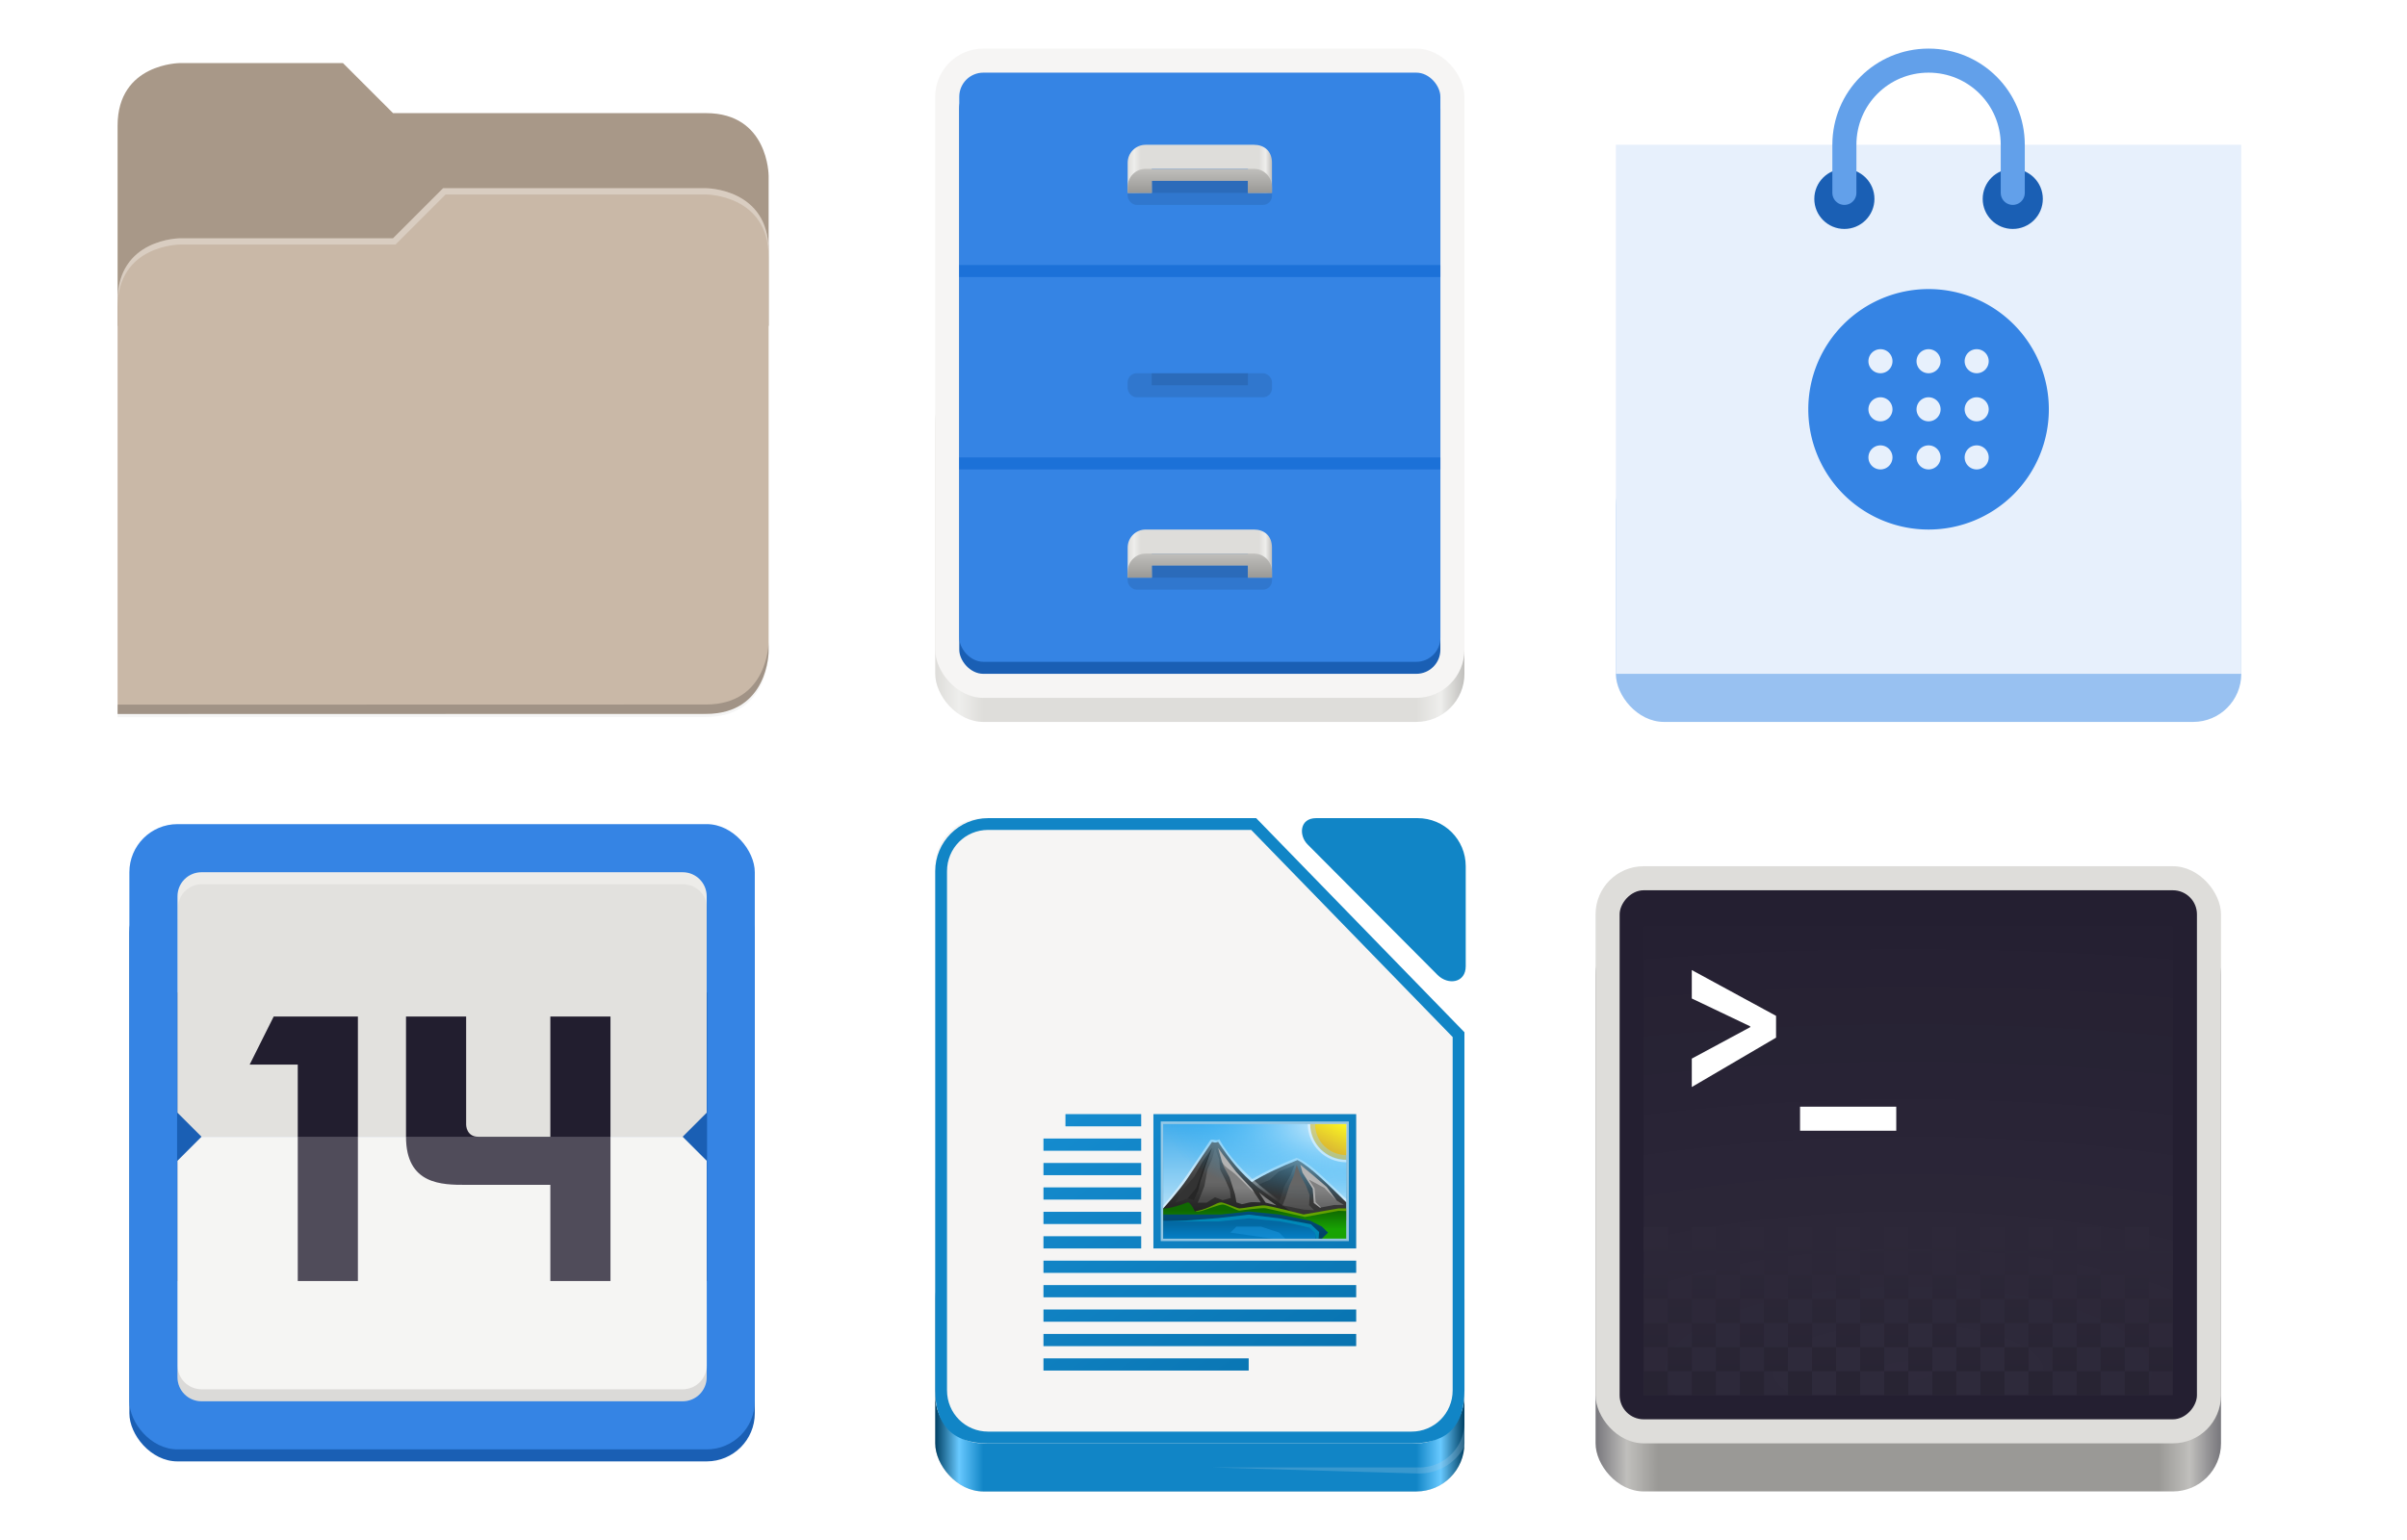 <?xml version="1.0" encoding="UTF-8" standalone="no"?>
<svg
   xmlns:dc="http://purl.org/dc/elements/1.1/"
   xmlns:cc="http://creativecommons.org/ns#"
   xmlns:rdf="http://www.w3.org/1999/02/22-rdf-syntax-ns#"
   xmlns:svg="http://www.w3.org/2000/svg"
   xmlns="http://www.w3.org/2000/svg"
   xmlns:xlink="http://www.w3.org/1999/xlink"
   xmlns:sodipodi="http://sodipodi.sourceforge.net/DTD/sodipodi-0.dtd"
   xmlns:inkscape="http://www.inkscape.org/namespaces/inkscape"
   width="400"
   height="256"
   version="1.0"
   id="svg71"
   sodipodi:docname="logo-nuovo.svg"
   inkscape:version="0.92.3 (2405546, 2018-03-11)">
  <sodipodi:namedview
     pagecolor="#ffffff"
     bordercolor="#666666"
     borderopacity="1"
     objecttolerance="10"
     gridtolerance="10"
     guidetolerance="10"
     inkscape:pageopacity="0"
     inkscape:pageshadow="2"
     inkscape:window-width="1920"
     inkscape:window-height="1009"
     id="namedview73"
     showgrid="false"
     inkscape:zoom="3.2890625"
     inkscape:cx="12.77847"
     inkscape:cy="152.32304"
     inkscape:window-x="0"
     inkscape:window-y="34"
     inkscape:window-maximized="1"
     inkscape:current-layer="g3705" />
  <defs
     id="defs31">
    <linearGradient
       id="a">
      <stop
         offset="0"
         stop-color="#d5d3cf"
         id="stop2" />
      <stop
         offset="1"
         stop-color="#f6f5f4"
         id="stop4" />
    </linearGradient>
    <linearGradient
       id="b">
      <stop
         offset="0"
         stop-color="#d5d3cf"
         id="stop7" />
      <stop
         offset="1"
         stop-color="#949390"
         id="stop9" />
    </linearGradient>
    <linearGradient
       id="c">
      <stop
         offset="0"
         stop-color="#9a9996"
         id="stop12" />
      <stop
         offset="1"
         stop-color="#77767b"
         id="stop14" />
    </linearGradient>
    <linearGradient
       xlink:href="#d"
       id="e"
       x1="28"
       y1="-274"
       x2="116"
       y2="-274"
       gradientUnits="userSpaceOnUse"
       gradientTransform="translate(-136)" />
    <linearGradient
       id="d">
      <stop
         offset="0"
         stop-color="#c0bfbc"
         id="stop18"
         style="stop-color:#ae34c0;stop-opacity:1" />
      <stop
         offset=".045"
         stop-color="#f6f5f4"
         id="stop20"
         style="stop-color:#f2c1fa;stop-opacity:1" />
      <stop
         offset=".091"
         stop-color="#deddda"
         id="stop22"
         style="stop-color:#dd87e9;stop-opacity:1" />
      <stop
         offset=".909"
         stop-color="#deddda"
         id="stop24"
         style="stop-color:#dd87e9;stop-opacity:1" />
      <stop
         offset=".955"
         stop-color="#f6f5f4"
         id="stop26"
         style="stop-color:#f2c1fa;stop-opacity:1" />
      <stop
         offset="1"
         stop-color="#c0bfbc"
         id="stop28"
         style="stop-color:#aa2fbc;stop-opacity:1" />
    </linearGradient>
    <linearGradient
       id="f"
       gradientTransform="matrix(2.008,0,0,2.019,1898.717,2821.503)"
       gradientUnits="userSpaceOnUse"
       x1="151.894"
       x2="-24.891"
       xlink:href="#a-3"
       y1="-1168.556"
       y2="-1398.881" />
    <linearGradient
       id="a-3">
      <stop
         offset="0"
         stop-color="#8e03a3"
         id="stop929" />
      <stop
         offset="1"
         stop-color="#c254d2"
         id="stop931" />
    </linearGradient>
    <linearGradient
       id="e-6"
       gradientUnits="userSpaceOnUse"
       x1="1712"
       x2="1352"
       y1="482"
       y2="22"
       gradientTransform="translate(96.598,-21.886)">
      <stop
         offset="0"
         stop-color="#e6e6e6"
         id="stop957" />
      <stop
         offset="1"
         stop-color="#fff"
         id="stop959" />
    </linearGradient>
    <linearGradient
       id="b-7"
       gradientUnits="userSpaceOnUse"
       x1="1422"
       x2="1324"
       y1="-1554.64"
       y2="-1554.64">
      <stop
         offset="0"
         stop-color="#e196fb"
         id="stop934" />
      <stop
         offset=".13"
         stop-color="#f4c7fa"
         id="stop936" />
      <stop
         offset=".314"
         stop-color="#e091f3"
         id="stop938" />
      <stop
         offset=".441"
         stop-color="#d764e9"
         id="stop940" />
      <stop
         offset=".684"
         stop-color="#e7adf0"
         id="stop942" />
      <stop
         offset=".756"
         stop-color="#e6a9f8"
         id="stop944" />
      <stop
         offset=".88"
         stop-color="#e595f2"
         id="stop946" />
      <stop
         offset="1"
         stop-color="#f2cbf8"
         id="stop948" />
    </linearGradient>
    <radialGradient
       id="d-3"
       cx="518.854"
       cy="730.484"
       gradientTransform="matrix(2.011,0,0,0.565,329.827,-1985.991)"
       gradientUnits="userSpaceOnUse"
       r="22.89">
      <stop
         offset="0"
         stop-color="#dc85e9"
         id="stop952" />
      <stop
         offset="1"
         stop-color="#f2cbf8"
         id="stop954" />
    </radialGradient>
    <linearGradient
       id="f-3"
       gradientTransform="matrix(0.408,0,0,0.41,40.163,586.114)"
       gradientUnits="userSpaceOnUse"
       x1="151.894"
       x2="-24.891"
       xlink:href="#a-3"
       y1="-1168.556"
       y2="-1398.881" />
    <linearGradient
       inkscape:collect="always"
       xlink:href="#a-3"
       id="linearGradient955"
       gradientUnits="userSpaceOnUse"
       gradientTransform="matrix(2.008,0,0,2.019,2228.887,2748.206)"
       x1="151.894"
       y1="-1168.556"
       x2="-24.891"
       y2="-1398.881" />
    <linearGradient
       id="f-3-3"
       gradientTransform="matrix(0.408,0,0,0.41,40.163,758.114)"
       gradientUnits="userSpaceOnUse"
       x1="151.894"
       x2="-24.891"
       xlink:href="#a-3"
       y1="-1168.556"
       y2="-1398.881" />
    <linearGradient
       id="k"
       gradientTransform="matrix(0.408,0,0,0.41,16.045,932.329)"
       gradientUnits="userSpaceOnUse"
       x1="151.894"
       x2="-24.891"
       xlink:href="#b-3"
       y1="-1168.556"
       y2="-1398.881" />
    <linearGradient
       id="b-3">
      <stop
         offset="0"
         stop-color="#18a303"
         id="stop3" />
      <stop
         offset="1"
         stop-color="#43c330"
         id="stop5" />
    </linearGradient>
    <linearGradient
       gradientTransform="matrix(0.203,0,0,0.203,-9.75,354.199)"
       id="j"
       gradientUnits="userSpaceOnUse"
       x1="434.006"
       x2="74.006"
       y1="482"
       y2="22">
      <stop
         offset="0"
         stop-color="#e6e6e6"
         id="stop43" />
      <stop
         offset="1"
         stop-color="#fff"
         id="stop45" />
    </linearGradient>
    <linearGradient
       id="a-6"
       gradientUnits="userSpaceOnUse"
       x1="1710"
       x2="1358"
       xlink:href="#b-3"
       y1="126"
       y2="-338" />
    <linearGradient
       id="c-3"
       gradientUnits="userSpaceOnUse"
       x1="1565.251"
       x2="1565.251"
       y1="51.992"
       y2="-52.008">
      <stop
         offset="0"
         stop-color="#727272"
         id="stop8" />
      <stop
         offset="1"
         stop-color="#9a9a9a"
         id="stop10" />
    </linearGradient>
    <linearGradient
       id="d-5"
       gradientTransform="matrix(3.795,0,0,5.2,-1620.54,5578.909)"
       gradientUnits="userSpaceOnUse"
       x1="829.361"
       x2="829.361"
       y1="-1064.799"
       y2="-1082.341">
      <stop
         offset="0"
         stop-color="#e4e4e4"
         id="stop13" />
      <stop
         offset="1"
         stop-color="#f9f9f9"
         id="stop15" />
    </linearGradient>
    <linearGradient
       id="e-62"
       gradientTransform="matrix(2.857,0,0,-6.222,33.285,-6672.417)"
       gradientUnits="userSpaceOnUse"
       x1="525.639"
       x2="525.639"
       y1="-1078.644"
       y2="-1068.787">
      <stop
         offset="0"
         stop-color="#63bbee"
         id="stop18-9" />
      <stop
         offset="1"
         stop-color="#aadcf7"
         id="stop20-1" />
    </linearGradient>
    <linearGradient
       id="f-2"
       gradientUnits="userSpaceOnUse"
       x1="1583.626"
       x2="1583.626"
       y1="-7.883"
       y2="-44.007">
      <stop
         offset="0"
         stop-color="#a33e03"
         id="stop23" />
      <stop
         offset="1"
         stop-color="#c15414"
         id="stop25" />
    </linearGradient>
    <linearGradient
       id="g-7"
       gradientTransform="matrix(2.857,0,0,-8.444,65.285,-9068.258)"
       gradientUnits="userSpaceOnUse"
       x1="525.639"
       x2="525.639"
       y1="-1078.644"
       y2="-1068.787">
      <stop
         offset="0"
         stop-color="#f09e6f"
         id="stop28-0" />
      <stop
         offset="1"
         stop-color="#f9cfb5"
         id="stop30" />
    </linearGradient>
    <linearGradient
       id="h"
       gradientTransform="matrix(2.857,0,0,-3.556,97.285,-3797.377)"
       gradientUnits="userSpaceOnUse"
       x1="525.639"
       x2="525.639"
       y1="-1078.644"
       y2="-1068.787">
      <stop
         offset="0"
         stop-color="#f5ce53"
         id="stop33" />
      <stop
         offset="1"
         stop-color="#fde9a9"
         id="stop35" />
    </linearGradient>
    <linearGradient
       id="i"
       gradientTransform="matrix(2.857,0,0,-5.333,129.285,-5714.057)"
       gradientUnits="userSpaceOnUse"
       x1="525.639"
       x2="525.639"
       y1="-1078.644"
       y2="-1068.787">
      <stop
         offset="0"
         stop-color="#8ee780"
         id="stop38" />
      <stop
         offset="1"
         stop-color="#ccf4c6"
         id="stop40" />
    </linearGradient>
    <linearGradient
       id="b-2"
       gradientTransform="matrix(2.008,0,0,2.019,1404.983,2846.179)"
       gradientUnits="userSpaceOnUse"
       x1="151.894"
       x2="-24.891"
       y1="-1168.556"
       y2="-1398.881">
      <stop
         offset="0"
         stop-color="#c99c00"
         id="stop2799" />
      <stop
         offset="1"
         stop-color="#e9b913"
         id="stop2801" />
    </linearGradient>
    <linearGradient
       id="f-7"
       gradientTransform="matrix(2.008,0,0,2.019,1404.983,2846.179)"
       gradientUnits="userSpaceOnUse"
       x1="151.894"
       x2="-24.891"
       xlink:href="#b-36"
       y1="-1168.556"
       y2="-1398.881" />
    <linearGradient
       id="b-36">
      <stop
         offset="0"
         stop-color="#a33e03"
         id="stop3671" />
      <stop
         offset="1"
         stop-color="#d36118"
         id="stop3673" />
    </linearGradient>
    <linearGradient
       id="e-1"
       gradientUnits="userSpaceOnUse"
       x1="1712"
       x2="1352"
       y1="482"
       y2="22">
      <stop
         offset="0"
         stop-color="#e6e6e6"
         id="stop3686" />
      <stop
         offset="1"
         stop-color="#fff"
         id="stop3688" />
    </linearGradient>
    <linearGradient
       id="d-2"
       gradientUnits="userSpaceOnUse"
       x1="1707.009"
       x2="1331.95"
       y1="488.492"
       y2="29.226"
       gradientTransform="translate(500.35,48.299)">
      <stop
         offset="0"
         stop-color="#6e6e6e"
         id="stop3681" />
      <stop
         offset="1"
         stop-color="#b0b0b0"
         id="stop3683" />
    </linearGradient>
    <linearGradient
       id="c-93"
       gradientUnits="userSpaceOnUse"
       x1="1710"
       x2="1360"
       y1="482"
       y2="22"
       gradientTransform="translate(500.35,48.299)">
      <stop
         offset="0"
         stop-color="#18a303"
         id="stop3676" />
      <stop
         offset="1"
         stop-color="#106802"
         id="stop3678" />
    </linearGradient>
    <linearGradient
       id="a-1"
       gradientUnits="userSpaceOnUse"
       x1="1711.588"
       x2="1357.364"
       xlink:href="#b-36"
       y1="490.542"
       y2="30.216"
       gradientTransform="translate(500.35,48.299)" />
    <linearGradient
       id="s"
       gradientTransform="matrix(2.008,0,0,2.019,1448.755,2874.857)"
       gradientUnits="userSpaceOnUse"
       x1="151.894"
       x2="-24.891"
       xlink:href="#q"
       y1="-1168.556"
       y2="-1398.881" />
    <linearGradient
       id="q">
      <stop
         offset="0"
         stop-color="#0369a3"
         id="stop8439" />
      <stop
         offset="1"
         stop-color="#1c99e0"
         id="stop8441" />
    </linearGradient>
    <linearGradient
       id="r"
       gradientUnits="userSpaceOnUse"
       x1="434.006"
       x2="74.006"
       y1="482"
       y2="22"
       gradientTransform="translate(1321.765,28.678)">
      <stop
         offset="0"
         stop-color="#e6e6e6"
         id="stop8444" />
      <stop
         offset="1"
         stop-color="#fff"
         id="stop8446" />
    </linearGradient>
    <linearGradient
       id="p"
       gradientUnits="userSpaceOnUse"
       x1="432.006"
       x2="80.006"
       xlink:href="#q"
       y1="528"
       y2="64"
       gradientTransform="translate(1760.986,6.037)" />
    <linearGradient
       id="a-9"
       gradientTransform="matrix(19.368,0,0,15.639,-2800.195,8902.558)"
       gradientUnits="userSpaceOnUse"
       x2="0"
       y1="-581.638"
       y2="-577.573">
      <stop
         offset="0"
         stop-color="#44adeb"
         id="stop8379" />
      <stop
         offset="1"
         stop-color="#aadcf7"
         id="stop8381" />
    </linearGradient>
    <linearGradient
       id="b-4"
       gradientTransform="matrix(-17.491,0,0,15.847,7686.168,-18788.108)"
       gradientUnits="userSpaceOnUse"
       x2="0"
       y1="1173"
       y2="1178">
      <stop
         offset="0"
         stop-color="#666"
         id="stop8384" />
      <stop
         offset="1"
         stop-color="#333"
         id="stop8386" />
    </linearGradient>
    <linearGradient
       id="c-7"
       gradientTransform="matrix(1.973,0,0,1.955,884.546,2931.357)"
       gradientUnits="userSpaceOnUse"
       x1="346.696"
       x2="361.368"
       y1="-1576.519"
       y2="-1566.796">
      <stop
         offset="0"
         stop-color="#fff"
         id="stop8389" />
      <stop
         offset="1"
         stop-color="#fff"
         stop-opacity="0"
         id="stop8391" />
    </linearGradient>
    <linearGradient
       id="d-8"
       gradientTransform="matrix(17.491,0,0,15.847,-4532.243,-18783.221)"
       gradientUnits="userSpaceOnUse"
       x2="0"
       y1="1173.911"
       y2="1178">
      <stop
         offset="0"
         stop-color="#666"
         id="stop8394" />
      <stop
         offset="1"
         stop-color="#1a1a1a"
         id="stop8396" />
    </linearGradient>
    <linearGradient
       id="e-4"
       gradientTransform="matrix(1.973,0,0,1.955,884.546,2931.357)"
       gradientUnits="userSpaceOnUse"
       x2="0"
       y1="-1554.465"
       y2="-1562.367">
      <stop
         offset="0"
         stop-color="#18a303"
         id="stop8399" />
      <stop
         offset="1"
         stop-color="#106802"
         id="stop8401" />
    </linearGradient>
    <linearGradient
       id="f-5"
       gradientTransform="matrix(17.491,0,0,15.847,-4532.243,-18763.476)"
       gradientUnits="userSpaceOnUse"
       x2="0"
       y1="1173"
       y2="1178">
      <stop
         offset="0"
         stop-color="#0369a3"
         id="stop8404" />
      <stop
         offset="1"
         stop-color="#023f62"
         id="stop8406" />
    </linearGradient>
    <linearGradient
       id="g-0"
       gradientTransform="matrix(1.973,0,0,1.955,-134.484,-129.328)"
       gradientUnits="userSpaceOnUse"
       x2="0"
       xlink:href="#h-3"
       y1="-8.721"
       y2="-1.764" />
    <linearGradient
       id="h-3">
      <stop
         offset="0"
         stop-color="#666"
         id="stop8410" />
      <stop
         offset="1"
         stop-color="#666"
         stop-opacity=".5"
         id="stop8412" />
    </linearGradient>
    <radialGradient
       id="i-6"
       cx="-1535.304"
       cy="-842.908"
       gradientTransform="matrix(0,6.482,14.962,0,14263.987,9757.383)"
       gradientUnits="userSpaceOnUse"
       r="10">
      <stop
         offset="0"
         stop-color="#fff"
         id="stop8415" />
      <stop
         offset="1"
         stop-color="#00a8ff"
         stop-opacity="0"
         id="stop8417" />
    </radialGradient>
    <linearGradient
       id="j-1"
       gradientTransform="matrix(1.973,0,0,1.955,-134.484,-129.328)"
       gradientUnits="userSpaceOnUse"
       x2="0"
       xlink:href="#h-3"
       y1="-8.721"
       y2="2.989" />
    <linearGradient
       id="k-0"
       gradientTransform="matrix(1.973,0,0,1.955,-134.484,-129.328)"
       gradientUnits="userSpaceOnUse"
       x2="0"
       xlink:href="#l"
       y1="-6.308"
       y2="-0.088" />
    <linearGradient
       id="l">
      <stop
         offset="0"
         stop-color="#808080"
         id="stop8422" />
      <stop
         offset="1"
         stop-color="#666"
         id="stop8424" />
    </linearGradient>
    <linearGradient
       id="m"
       gradientTransform="matrix(1.973,0,0,1.955,-134.484,-129.328)"
       gradientUnits="userSpaceOnUse"
       x2="0"
       xlink:href="#l"
       y1="-5.058"
       y2="1.412" />
    <linearGradient
       id="n"
       gradientTransform="matrix(1.973,0,0,1.955,884.546,2931.357)"
       gradientUnits="userSpaceOnUse"
       x2="0"
       y1="-1556.638"
       y2="-1550.512">
      <stop
         offset="0"
         stop-color="#0369a3"
         id="stop8428" />
      <stop
         offset="1"
         stop-color="#047fc6"
         id="stop8430" />
    </linearGradient>
    <linearGradient
       id="o"
       gradientTransform="matrix(0,3.351,-5.471,0,7668.256,-1672.148)"
       gradientUnits="userSpaceOnUse"
       x1="445.695"
       x2="441.388"
       y1="1103.578"
       y2="1099.82">
      <stop
         offset="0"
         stop-color="#e9b913"
         id="stop8433" />
      <stop
         offset="1"
         stop-color="#ff0"
         id="stop8435" />
    </linearGradient>
    <linearGradient
       id="linearGradient965"
       x1="48"
       x2="464"
       y1="44"
       y2="44"
       gradientUnits="userSpaceOnUse">
      <stop
         id="stop989"
         style="stop-color:#77767b"
         offset="0" />
      <stop
         id="stop991"
         style="stop-color:#c0bfbc"
         offset=".05" />
      <stop
         id="stop993"
         style="stop-color:#9a9996"
         offset=".1" />
      <stop
         id="stop995"
         style="stop-color:#9a9996"
         offset=".9" />
      <stop
         id="stop997"
         style="stop-color:#c0bfbc"
         offset=".95" />
      <stop
         id="stop999"
         style="stop-color:#77767b"
         offset="1" />
    </linearGradient>
    <radialGradient
       id="radialGradient1030"
       cx="64"
       cy="194.19"
       r="44"
       gradientTransform="matrix(-4.727,7.9359e-7,-3.0301e-7,-1.636,238.55,49.766)"
       gradientUnits="userSpaceOnUse">
      <stop
         id="stop1016"
         style="stop-color:#fff"
         offset="0" />
      <stop
         id="stop1018"
         style="stop-color:#fff;stop-opacity:.094"
         offset="1" />
    </radialGradient>
    <linearGradient
       id="linearGradient1950"
       x1="70.347"
       x2="70.347"
       y1="245.4"
       y2="269.14"
       gradientUnits="userSpaceOnUse">
      <stop
         id="stop1944"
         style="stop-color:#2d2839"
         offset="0" />
      <stop
         id="stop1946"
         style="stop-color:#282433"
         offset="1" />
    </linearGradient>
    <linearGradient
       gradientUnits="userSpaceOnUse"
       y2="20"
       x2="280"
       y1="172"
       x1="280"
       id="linearGradient1496"
       xlink:href="#linearGradient1494" />
    <linearGradient
       id="linearGradient1494">
      <stop
         id="stop1490"
         offset="0"
         style="stop-color:#babdb6;stop-opacity:1;" />
      <stop
         id="stop1492"
         offset="1"
         style="stop-color:#babdb6;stop-opacity:0;" />
    </linearGradient>
    <linearGradient
       gradientUnits="userSpaceOnUse"
       y2="238"
       x2="108"
       y1="238"
       x1="20"
       id="linearGradient1049"
       xlink:href="#linearGradient1697" />
    <linearGradient
       id="linearGradient1697">
      <stop
         style="stop-color:#deddda;stop-opacity:1"
         offset="0"
         id="stop1685" />
      <stop
         id="stop1687"
         offset="0.045"
         style="stop-color:#eeeeec;stop-opacity:1" />
      <stop
         style="stop-color:#deddda;stop-opacity:1"
         offset="0.091"
         id="stop1689" />
      <stop
         id="stop1691"
         offset="0.909"
         style="stop-color:#deddda;stop-opacity:1" />
      <stop
         style="stop-color:#eeeeec;stop-opacity:1"
         offset="0.955"
         id="stop1693" />
      <stop
         style="stop-color:#c0bfbc;stop-opacity:1"
         offset="1"
         id="stop1695" />
    </linearGradient>
    <linearGradient
       y2="238"
       x2="74"
       y1="238"
       x1="50"
       gradientTransform="translate(2,-22)"
       gradientUnits="userSpaceOnUse"
       id="linearGradient1185"
       xlink:href="#linearGradient1697" />
    <linearGradient
       y2="200"
       x2="65"
       y1="204"
       x1="65"
       gradientUnits="userSpaceOnUse"
       id="linearGradient1348"
       xlink:href="#linearGradient1245" />
    <linearGradient
       id="linearGradient1245">
      <stop
         id="stop1241"
         offset="0"
         style="stop-color:#9a9996;stop-opacity:1" />
      <stop
         id="stop1243"
         offset="1"
         style="stop-color:#c0bfbc;stop-opacity:1" />
    </linearGradient>
    <linearGradient
       gradientTransform="matrix(4.923,0,0,4.923,-2387.592,48.889)"
       id="linearGradient1081"
       x1="-108"
       x2="-20"
       y1="-100"
       y2="-100"
       gradientUnits="userSpaceOnUse"
       xlink:href="#linearGradient1210" />
    <linearGradient
       id="linearGradient1210">
      <stop
         offset="0"
         id="stop1197"
         style="stop-color:#004064;stop-opacity:1" />
      <stop
         offset=".045"
         id="stop1199"
         style="stop-color:#68c9ff;stop-opacity:1" />
      <stop
         offset=".091"
         id="stop1201"
         style="stop-color:#1185c6;stop-opacity:1" />
      <stop
         offset=".909"
         id="stop1203"
         style="stop-color:#1185c6;stop-opacity:1" />
      <stop
         offset=".955"
         id="stop1205"
         style="stop-color:#68c9ff;stop-opacity:1" />
      <stop
         offset="1"
         id="stop1207"
         style="stop-color:#004064;stop-opacity:1" />
    </linearGradient>
    <linearGradient
       id="a-9-5"
       gradientTransform="matrix(19.368,0,0,15.639,-2800.195,8902.558)"
       gradientUnits="userSpaceOnUse"
       x2="0"
       y1="-581.638"
       y2="-577.573">
      <stop
         offset="0"
         stop-color="#44adeb"
         id="stop8379-3" />
      <stop
         offset="1"
         stop-color="#aadcf7"
         id="stop8381-5" />
    </linearGradient>
    <linearGradient
       id="b-4-6"
       gradientTransform="matrix(-17.491,0,0,15.847,7686.168,-18788.108)"
       gradientUnits="userSpaceOnUse"
       x2="0"
       y1="1173"
       y2="1178">
      <stop
         offset="0"
         stop-color="#666"
         id="stop8384-2" />
      <stop
         offset="1"
         stop-color="#333"
         id="stop8386-9" />
    </linearGradient>
    <linearGradient
       id="d-8-7"
       gradientTransform="matrix(17.491,0,0,15.847,-4532.243,-18783.221)"
       gradientUnits="userSpaceOnUse"
       x2="0"
       y1="1173.911"
       y2="1178">
      <stop
         offset="0"
         stop-color="#666"
         id="stop8394-0" />
      <stop
         offset="1"
         stop-color="#1a1a1a"
         id="stop8396-9" />
    </linearGradient>
    <linearGradient
       id="e-4-3"
       gradientTransform="matrix(1.973,0,0,1.955,884.546,2931.357)"
       gradientUnits="userSpaceOnUse"
       x2="0"
       y1="-1554.465"
       y2="-1562.367">
      <stop
         offset="0"
         stop-color="#18a303"
         id="stop8399-6" />
      <stop
         offset="1"
         stop-color="#106802"
         id="stop8401-0" />
    </linearGradient>
    <linearGradient
       id="f-5-6"
       gradientTransform="matrix(17.491,0,0,15.847,-4532.243,-18763.476)"
       gradientUnits="userSpaceOnUse"
       x2="0"
       y1="1173"
       y2="1178">
      <stop
         offset="0"
         stop-color="#0369a3"
         id="stop8404-2" />
      <stop
         offset="1"
         stop-color="#023f62"
         id="stop8406-6" />
    </linearGradient>
    <linearGradient
       id="g-0-1"
       gradientTransform="matrix(1.973,0,0,1.955,-134.484,-129.328)"
       gradientUnits="userSpaceOnUse"
       x2="0"
       xlink:href="#h-3"
       y1="-8.721"
       y2="-1.764" />
    <radialGradient
       id="i-6-9"
       cx="-1535.304"
       cy="-842.908"
       gradientTransform="matrix(0,6.482,14.962,0,14263.987,9757.383)"
       gradientUnits="userSpaceOnUse"
       r="10">
      <stop
         offset="0"
         stop-color="#fff"
         id="stop8415-2" />
      <stop
         offset="1"
         stop-color="#00a8ff"
         stop-opacity="0"
         id="stop8417-0" />
    </radialGradient>
    <linearGradient
       id="j-1-2"
       gradientTransform="matrix(1.973,0,0,1.955,-134.484,-129.328)"
       gradientUnits="userSpaceOnUse"
       x2="0"
       xlink:href="#h-3"
       y1="-8.721"
       y2="2.989" />
    <linearGradient
       id="k-0-3"
       gradientTransform="matrix(1.973,0,0,1.955,-134.484,-129.328)"
       gradientUnits="userSpaceOnUse"
       x2="0"
       xlink:href="#l"
       y1="-6.308"
       y2="-0.088" />
    <linearGradient
       id="m-9"
       gradientTransform="matrix(1.973,0,0,1.955,-134.484,-129.328)"
       gradientUnits="userSpaceOnUse"
       x2="0"
       xlink:href="#l"
       y1="-5.058"
       y2="1.412" />
    <linearGradient
       id="n-2"
       gradientTransform="matrix(1.973,0,0,1.955,884.546,2931.357)"
       gradientUnits="userSpaceOnUse"
       x2="0"
       y1="-1556.638"
       y2="-1550.512">
      <stop
         offset="0"
         stop-color="#0369a3"
         id="stop8428-2" />
      <stop
         offset="1"
         stop-color="#047fc6"
         id="stop8430-8" />
    </linearGradient>
    <linearGradient
       inkscape:collect="always"
       xlink:href="#q"
       id="linearGradient1213"
       gradientUnits="userSpaceOnUse"
       gradientTransform="translate(1760.986,6.037)"
       x1="432.006"
       y1="528"
       x2="80.006"
       y2="64" />
    <linearGradient
       inkscape:collect="always"
       xlink:href="#c-7"
       id="linearGradient1215"
       gradientUnits="userSpaceOnUse"
       gradientTransform="matrix(1.973,0,0,1.955,884.546,2931.357)"
       x1="346.696"
       y1="-1576.519"
       x2="361.368"
       y2="-1566.796" />
    <linearGradient
       inkscape:collect="always"
       xlink:href="#o"
       id="linearGradient1217"
       gradientUnits="userSpaceOnUse"
       gradientTransform="matrix(0,3.351,-5.471,0,7668.256,-1672.148)"
       x1="445.695"
       y1="1103.578"
       x2="441.388"
       y2="1099.82" />
    <filter
       id="filter1344"
       x="-0.01"
       y="-0.01"
       width="1.023"
       height="1.025"
       style="color-interpolation-filters:sRGB">
      <feGaussianBlur
         stdDeviation="1.06"
         id="feGaussianBlur2" />
    </filter>
    <filter
       id="filter959"
       x="-0.01"
       y="-0.01"
       width="1.023"
       height="1.025"
       style="color-interpolation-filters:sRGB">
      <feGaussianBlur
         stdDeviation="1.06"
         id="feGaussianBlur5" />
    </filter>
    <linearGradient
       id="linearGradient1057"
       x1="264"
       x2="48"
       y1="252"
       y2="52"
       gradientTransform="matrix(2.578,0,0,2.578,1695.903,-768.724)"
       gradientUnits="userSpaceOnUse">
      <stop
         style="stop-color:#000000"
         offset="0"
         id="stop8-9" />
      <stop
         style="stop-color:#000000;stop-opacity:.433"
         offset=".159"
         id="stop10-3" />
      <stop
         style="stop-color:#000000;stop-opacity:.1"
         offset=".194"
         id="stop12-1" />
      <stop
         style="stop-color:#000000;stop-opacity:0"
         offset="1"
         id="stop14-9" />
    </linearGradient>
    <clipPath
       id="clipPath977">
      <path
         inkscape:connector-curvature="0"
         d="M 78.994,52 C 43.626,52 40,53.999 40,89.297 V 140 H 264 V 108.922 C 264,73.624 260.374,68 225.006,68 H 138 L 122,52 Z"
         style="fill:#f6531e"
         id="path17" />
    </clipPath>
    <filter
       id="filter989"
       x="-0.05"
       y="-0.07"
       width="1.107"
       height="1.136"
       style="color-interpolation-filters:sRGB">
      <feGaussianBlur
         stdDeviation="5"
         id="feGaussianBlur20" />
    </filter>
    <radialGradient
       id="radialGradient1371"
       cx="152"
       cy="-0.126"
       r="112"
       gradientTransform="matrix(2.578,0,0,0.678,1695.903,-613.955)"
       gradientUnits="userSpaceOnUse"
       xlink:href="#linearGradient1361" />
    <linearGradient
       id="linearGradient1361">
      <stop
         style="stop-color:#ffffff"
         offset="0"
         id="stop29" />
      <stop
         style="stop-color:#ffffff;stop-opacity:.204"
         offset="1"
         id="stop31" />
    </linearGradient>
    <radialGradient
       id="radialGradient1363"
       cx="148"
       cy="39.684"
       r="112"
       gradientTransform="matrix(2.578,0,0,0.655,1695.903,-547.228)"
       gradientUnits="userSpaceOnUse"
       xlink:href="#linearGradient1361" />
    <linearGradient
       inkscape:collect="always"
       xlink:href="#linearGradient1697"
       id="linearGradient3239"
       gradientUnits="userSpaceOnUse"
       gradientTransform="translate(2,-22)"
       x1="50"
       y1="238"
       x2="74"
       y2="238" />
    <linearGradient
       inkscape:collect="always"
       xlink:href="#linearGradient1245"
       id="linearGradient3241"
       gradientUnits="userSpaceOnUse"
       x1="65"
       y1="204"
       x2="65"
       y2="200" />
    <clipPath
       clipPathUnits="userSpaceOnUse"
       id="clipPath1509-3">
      <path
         sodipodi:nodetypes="ccccccccc"
         inkscape:connector-curvature="0"
         id="path1511-6"
         d="M 192,-164 H 88 c 0,0 -40,0 -40,40 V 4 h 416 v -96 c 0,0 0,-40 -40,-40 H 224 Z"
         style="display:inline;opacity:1;vector-effect:none;fill:#c9b8a7;fill-opacity:1;stroke:none;stroke-width:26.067;stroke-linecap:butt;stroke-linejoin:miter;stroke-miterlimit:4;stroke-dasharray:none;stroke-dashoffset:0;stroke-opacity:1;marker:none;marker-start:none;marker-mid:none;marker-end:none;paint-order:normal;enable-background:new" />
    </clipPath>
    <filter
       inkscape:collect="always"
       style="color-interpolation-filters:sRGB"
       id="filter1302"
       x="-0.012"
       width="1.024"
       y="-0.012"
       height="1.024">
      <feGaussianBlur
         inkscape:collect="always"
         stdDeviation="2.08"
         id="feGaussianBlur1304" />
    </filter>
    <clipPath
       clipPathUnits="userSpaceOnUse"
       id="clipPath1509-3-3">
      <path
         sodipodi:nodetypes="ccccccccc"
         inkscape:connector-curvature="0"
         id="path1511-6-6"
         d="M 192,-164 H 88 c 0,0 -40,0 -40,40 V 4 h 416 v -96 c 0,0 0,-40 -40,-40 H 224 Z"
         style="display:inline;opacity:1;vector-effect:none;fill:#c9b8a7;fill-opacity:1;stroke:none;stroke-width:26.067;stroke-linecap:butt;stroke-linejoin:miter;stroke-miterlimit:4;stroke-dasharray:none;stroke-dashoffset:0;stroke-opacity:1;marker:none;marker-start:none;marker-mid:none;marker-end:none;paint-order:normal;enable-background:new" />
    </clipPath>
    <filter
       inkscape:collect="always"
       style="color-interpolation-filters:sRGB"
       id="filter1529"
       x="-0.108"
       width="1.217"
       y="-0.134"
       height="1.269">
      <feGaussianBlur
         inkscape:collect="always"
         stdDeviation="18.8"
         id="feGaussianBlur1531" />
    </filter>
  </defs>
  <g
     transform="translate(0,-44)"
     id="g69">
    <g
       transform="matrix(0.203,0,0,0.203,-345.318,184.383)"
       id="g2823">
      <g
         transform="translate(-19.376,-12.075)"
         id="g3705">
        <g
           style="enable-background:new"
           id="layer1"
           transform="matrix(4.923,0,0,4.923,2967.56,-875.966)">
          <g
             id="layer9">
            <rect
               id="rect953"
               transform="matrix(0.25,0,0,0.25,0,225)"
               x="48"
               y="-124"
               width="416"
               height="376"
               rx="32"
               ry="32"
               style="fill:url(#linearGradient965);paint-order:normal;enable-background:new" />
            <rect
               id="rect950"
               transform="matrix(0.25,0,0,0.25,0,225)"
               x="48"
               y="-164"
               width="416"
               height="384"
               rx="32"
               ry="32"
               style="fill:#deddda;paint-order:normal;enable-background:new" />
            <rect
               id="rect1004"
               transform="scale(1,-1)"
               x="16"
               y="-276"
               width="96"
               height="88"
               rx="4"
               ry="4"
               style="fill:#241f31;paint-order:normal;enable-background:new" />
            <rect
               id="rect968"
               transform="scale(-1)"
               x="-108"
               y="-272"
               width="88"
               height="78"
               style="opacity:0.05;fill:url(#radialGradient1030);paint-order:normal;enable-background:new" />
            <g
               id="g976"
               transform="translate(-2,-2)"
               style="fill:#ffffff">
              <path
                 inkscape:connector-curvature="0"
                 id="path972"
                 d="M 44.012,210.89 30,203.274 v 4.728 l 9.711,4.63 v 0.142 L 30,218.002 v 4.728 l 14.012,-8.214 z"
                 style="font-variant-ligatures:normal;font-variant-caps:normal;font-variant-numeric:normal;font-feature-settings:normal;fill:#ffffff" />
              <path
                 inkscape:connector-curvature="0"
                 id="path974"
                 d="m 48,226 2e-6,4 h 16 L 64,226 Z"
                 style="font-variant-ligatures:normal;font-variant-caps:normal;font-variant-numeric:normal;font-feature-settings:normal;fill:#ffffff" />
            </g>
            <path
               inkscape:connector-curvature="0"
               id="rect1059"
               d="m 100,244 h 4 v 4 h -4 z m -8,0 h 4 v 4 h -4 z m -8,0 h 4 v 4 h -4 z m -8,0 h 4 v 4 h -4 z m -8,0 h 4 v 4 h -4 z m -8,0 h 4 v 4 h -4 z m -8,0 h 4 v 4 h -4 z m -8,0 h 4 v 4 h -4 z m -8,0 h 4 v 4 h -4 z m -8,0 h 4 v 4 h -4 z m -8,0 h 4 v 4 h -4 z m 84,4 h 4 v 4 h -4 z m -8,0 h 4 v 4 h -4 z m -8,0 h 4 v 4 h -4 z m -8,0 h 4 v 4 h -4 z m -8,0 h 4 v 4 h -4 z m -8,0 h 4 v 4 h -4 z m -8,0 h 4 v 4 h -4 z m -8,0 h 4 v 4 h -4 z m -8,0 h 4 v 4 h -4 z m -8,0 h 4 v 4 h -4 z m -8,0 h 4 v 4 h -4 z m 76,4 h 4 v 4 h -4 z m -8,0 h 4 v 4 h -4 z m -8,0 h 4 v 4 h -4 z m -8,0 h 4 v 4 h -4 z m -8,0 h 4 v 4 h -4 z m -8,0 h 4 v 4 h -4 z m -8,0 h 4 v 4 h -4 z m -8,0 h 4 v 4 h -4 z m -8,0 h 4 v 4 h -4 z m -8,0 h 4 v 4 h -4 z m -8,0 h 4 v 4 h -4 z m 84,4 h 4 v 4 h -4 z m -8,0 h 4 v 4 h -4 z m -8,0 h 4 v 4 h -4 z m -8,0 h 4 v 4 h -4 z m -8,0 h 4 v 4 h -4 z m -8,0 h 4 v 4 h -4 z m -8,0 h 4 v 4 h -4 z m -8,0 h 4 v 4 h -4 z m -8,0 h 4 v 4 h -4 z m -8,0 h 4 v 4 h -4 z m -8,0 h 4 v 4 h -4 z m 76,4 h 4 v 4 h -4 z m -8,0 h 4 v 4 h -4 z m -8,0 h 4 v 4 h -4 z m -8,0 h 4 v 4 h -4 z m -8,0 h 4 v 4 h -4 z m -8,0 h 4 v 4 h -4 z m -8,0 h 4 v 4 h -4 z m -8,0 h 4 v 4 h -4 z m -8,0 h 4 v 4 h -4 z m -8,0 h 4 v 4 h -4 z m -8,0 h 4 v 4 h -4 z m 84,4 h 4 v 4 h -4 z m -8,0 h 4 v 4 h -4 z m -8,0 h 4 v 4 h -4 z m -8,0 h 4 v 4 h -4 z m -8,0 h 4 v 4 h -4 z m -8,0 h 4 v 4 h -4 z m -8,0 h 4 v 4 h -4 z m -8,0 h 4 v 4 h -4 z m -8,0 h 4 v 4 h -4 z m -8,0 h 4 v 4 h -4 z m -8,0 h 4 v 4 h -4 z m 76,4 h 4 v 4 h -4 z m -8,0 h 4 v 4 h -4 z m -8,0 h 4 v 4 h -4 z m -8,0 h 4 v 4 h -4 z m -8,0 h 4 v 4 h -4 z m -8,0 h 4 v 4 h -4 z m -8,0 h 4 v 4 h -4 z m -8,0 h 4 v 4 h -4 z m -8,0 h 4 v 4 h -4 z m -8,0 h 4 v 4 h -4 z m -8,0 h 4 v 4 h -4 z"
               style="fill:url(#linearGradient1950);paint-order:normal" />
          </g>
        </g>
        <g
           transform="matrix(4.923,0,0,4.923,2984.163,-1506.12)"
           style="display:inline;enable-background:new"
           id="layer1-3">
          <g
             style="display:inline"
             id="layer9-6">
            <rect
               style="opacity:1;vector-effect:none;fill:#98c1f1;fill-opacity:1;stroke:none;stroke-width:8;stroke-linecap:round;stroke-linejoin:round;stroke-miterlimit:4;stroke-dasharray:none;stroke-dashoffset:0;stroke-opacity:0.673"
               id="rect1127"
               width="104"
               height="44"
               x="12"
               y="244"
               rx="8"
               ry="8" />
            <g
               transform="rotate(-30,403.503,307.812)"
               id="g1710" />
            <rect
               style="opacity:1;vector-effect:none;fill:#e7f0fc;fill-opacity:1;stroke:none;stroke-width:27.713;stroke-linecap:butt;stroke-linejoin:round;stroke-miterlimit:4;stroke-dasharray:none;stroke-dashoffset:0;stroke-opacity:1;marker:none;marker-start:none;marker-mid:none;marker-end:none;paint-order:normal"
               id="rect1051"
               width="104"
               height="88"
               x="12"
               y="192" />
            <g
               id="g1292">
              <circle
                 style="opacity:1;fill:#1a5fb4;fill-opacity:1;stroke:none;stroke-width:4;stroke-linecap:round;stroke-linejoin:round;stroke-miterlimit:4;stroke-dasharray:none;stroke-dashoffset:0;stroke-opacity:1"
                 id="path1047"
                 cx="50"
                 cy="201"
                 r="5" />
              <circle
                 r="5"
                 cy="201"
                 cx="78"
                 id="circle1049"
                 style="opacity:1;fill:#1a5fb4;fill-opacity:1;stroke:none;stroke-width:4;stroke-linecap:round;stroke-linejoin:round;stroke-miterlimit:4;stroke-dasharray:none;stroke-dashoffset:0;stroke-opacity:1" />
            </g>
            <path
               inkscape:connector-curvature="0"
               id="rect1044"
               d="m 50,200 v -8 c 0,-7.756 6.244,-14 14,-14 7.756,0 14,6.244 14,14 v 8"
               style="opacity:1;fill:none;fill-opacity:1;stroke:#62a0ea;stroke-width:4;stroke-linecap:round;stroke-linejoin:round;stroke-miterlimit:4;stroke-dasharray:none;stroke-dashoffset:0;stroke-opacity:1" />
            <path
               inkscape:connector-curvature="0"
               style="display:inline;opacity:1;fill:#3584e4;fill-opacity:1;stroke:none;stroke-width:0.011px;stroke-linecap:butt;stroke-linejoin:miter;stroke-miterlimit:4;stroke-dasharray:none;stroke-dashoffset:0;stroke-opacity:1;marker:none;marker-start:none;marker-mid:none;marker-end:none;paint-order:normal;enable-background:new"
               d="m 64,216 a 20,20 0 0 0 -20,20 20,20 0 0 0 20,20 20,20 0 0 0 20,-20 20,20 0 0 0 -20,-20 z m -8,10 a 2,2 0 0 1 2,2 2,2 0 0 1 -2,2 2,2 0 0 1 -2,-2 2,2 0 0 1 2,-2 z m 8,0 a 2,2 0 0 1 2,2 2,2 0 0 1 -2,2 2,2 0 0 1 -2,-2 2,2 0 0 1 2,-2 z m 8,0 a 2,2 0 0 1 2,2 2,2 0 0 1 -2,2 2,2 0 0 1 -2,-2 2,2 0 0 1 2,-2 z m -16,8 a 2,2 0 0 1 2,2 2,2 0 0 1 -2,2 2,2 0 0 1 -2,-2 2,2 0 0 1 2,-2 z m 8,0 a 2,2 0 0 1 2,2 2,2 0 0 1 -2,2 2,2 0 0 1 -2,-2 2,2 0 0 1 2,-2 z m 8,0 a 2,2 0 0 1 2,2 2,2 0 0 1 -2,2 2,2 0 0 1 -2,-2 2,2 0 0 1 2,-2 z m -16,8 a 2,2 0 0 1 2,2 2,2 0 0 1 -2,2 2,2 0 0 1 -2,-2 2,2 0 0 1 2,-2 z m 8,0 a 2,2 0 0 1 2,2 2,2 0 0 1 -2,2 2,2 0 0 1 -2,-2 2,2 0 0 1 2,-2 z m 8,0 a 2,2 0 0 1 2,2 2,2 0 0 1 -2,2 2,2 0 0 1 -2,-2 2,2 0 0 1 2,-2 z"
               id="path920" />
          </g>
          <g
             style="fill:url(#linearGradient1496);fill-opacity:1"
             id="g1480" />
        </g>
        <g
           transform="matrix(4.923,0,0,4.923,2387.592,-1525.812)"
           style="display:inline;enable-background:new"
           id="layer1-7">
          <g
             style="display:inline"
             id="layer9-5">
            <g
               transform="matrix(0.25,0,0,-0.25,-6,217)"
               id="g15447-1" />
            <g
               id="g1207">
              <rect
                 ry="8"
                 rx="8"
                 y="234"
                 x="20"
                 height="58"
                 width="88"
                 id="rect1041"
                 style="opacity:1;vector-effect:none;fill:url(#linearGradient1049);fill-opacity:1;stroke:none;stroke-width:0.012px;stroke-linecap:butt;stroke-linejoin:miter;stroke-miterlimit:4;stroke-dasharray:none;stroke-dashoffset:0;stroke-opacity:1;marker:none;marker-start:none;marker-mid:none;marker-end:none;paint-order:normal" />
              <rect
                 style="opacity:1;vector-effect:none;fill:#f6f5f4;fill-opacity:1;stroke:none;stroke-width:0.012px;stroke-linecap:butt;stroke-linejoin:miter;stroke-miterlimit:4;stroke-dasharray:none;stroke-dashoffset:0;stroke-opacity:1;marker:none;marker-start:none;marker-mid:none;marker-end:none;paint-order:normal"
                 id="rect15435-6"
                 width="88"
                 height="108"
                 x="20"
                 y="180"
                 rx="8"
                 ry="8" />
              <rect
                 ry="4"
                 rx="4"
                 y="186"
                 x="24"
                 height="98"
                 width="80"
                 id="rect1167"
                 style="display:inline;opacity:1;vector-effect:none;fill:#1a5fb4;fill-opacity:1;stroke:none;stroke-width:0.012px;stroke-linecap:butt;stroke-linejoin:miter;stroke-miterlimit:4;stroke-dasharray:none;stroke-dashoffset:0;stroke-opacity:1;marker:none;marker-start:none;marker-mid:none;marker-end:none;paint-order:normal;enable-background:new" />
              <rect
                 style="display:inline;opacity:1;vector-effect:none;fill:#3584e4;fill-opacity:1;stroke:none;stroke-width:0.012px;stroke-linecap:butt;stroke-linejoin:miter;stroke-miterlimit:4;stroke-dasharray:none;stroke-dashoffset:0;stroke-opacity:1;marker:none;marker-start:none;marker-mid:none;marker-end:none;paint-order:normal;enable-background:new"
                 id="rect15441-8"
                 width="80"
                 height="98"
                 x="24"
                 y="184"
                 rx="4"
                 ry="4" />
              <rect
                 style="display:inline;opacity:1;vector-effect:none;fill:#1c71d8;fill-opacity:1;stroke:none;stroke-width:0.012px;stroke-linecap:butt;stroke-linejoin:miter;stroke-miterlimit:4;stroke-dasharray:none;stroke-dashoffset:0;stroke-opacity:1;marker:none;marker-start:none;marker-mid:none;marker-end:none;paint-order:normal;enable-background:new"
                 id="rect15443-6"
                 width="80"
                 height="2"
                 x="24"
                 y="216"
                 rx="0"
                 ry="0" />
              <rect
                 style="display:inline;opacity:1;vector-effect:none;fill:#1c71d8;fill-opacity:1;stroke:none;stroke-width:0.012px;stroke-linecap:butt;stroke-linejoin:miter;stroke-miterlimit:4;stroke-dasharray:none;stroke-dashoffset:0;stroke-opacity:1;marker:none;marker-start:none;marker-mid:none;marker-end:none;paint-order:normal;enable-background:new"
                 id="rect15461-2"
                 width="80"
                 height="2"
                 x="24"
                 y="248"
                 rx="0"
                 ry="0" />
              <g
                 id="g1088">
                <path
                   inkscape:connector-curvature="0"
                   id="path26035"
                   d="m 55,196 h 18 c 1.662,0 3,1 3,3 v 5 H 72.031 L 72,200 H 56 l 0.031,4 H 52 v -5 c 0,-1.662 1.338,-3 3,-3 z"
                   style="opacity:1;vector-effect:none;fill:url(#linearGradient3239);fill-opacity:1;stroke:none;stroke-width:0.012px;stroke-linecap:butt;stroke-linejoin:miter;stroke-miterlimit:4;stroke-dasharray:none;stroke-dashoffset:0;stroke-opacity:1;marker:none;marker-start:none;marker-mid:none;marker-end:none;paint-order:normal" />
                <rect
                   style="opacity:0.1;fill:#000000;fill-opacity:1;stroke:none;stroke-width:4;stroke-linecap:butt;stroke-linejoin:miter;stroke-miterlimit:4;stroke-dasharray:none;stroke-dashoffset:0;stroke-opacity:1"
                   id="rect1059-3"
                   width="24"
                   height="4"
                   x="52"
                   y="202"
                   ry="1.5" />
                <path
                   inkscape:connector-curvature="0"
                   style="opacity:1;fill:url(#linearGradient3241);fill-opacity:1;stroke:none;stroke-width:4;stroke-linecap:butt;stroke-linejoin:miter;stroke-miterlimit:4;stroke-dasharray:none;stroke-dashoffset:0;stroke-opacity:1"
                   d="m 55,200 c -1.662,0 -3,1.338 -3,3 v 1 h 4 v -2 h 16 v 2 h 4 v -1 c 0,-1.662 -1.338,-3 -3,-3 z"
                   id="rect1061" />
                <rect
                   y="202"
                   x="56"
                   height="2"
                   width="16"
                   id="rect1189"
                   style="opacity:0.1;fill:#000000;fill-opacity:1;stroke:none;stroke-width:4;stroke-linecap:butt;stroke-linejoin:miter;stroke-miterlimit:4;stroke-dasharray:none;stroke-dashoffset:0;stroke-opacity:1" />
              </g>
              <use
                 x="0"
                 y="0"
                 xlink:href="#g1088"
                 id="use1090"
                 transform="translate(0,32)"
                 width="100%"
                 height="100%" />
              <use
                 height="100%"
                 width="100%"
                 transform="translate(0,64)"
                 id="use1092"
                 xlink:href="#g1088"
                 y="0"
                 x="0" />
            </g>
          </g>
        </g>
        <rect
           style="fill:#deddda;stroke-width:4.923"
           width="433.231"
           height="290.462"
           x="2486.054"
           y="251.419"
           rx="39.385"
           id="rect234" />
        <rect
           style="fill:url(#linearGradient1081);fill-rule:evenodd;stroke-width:4.923"
           width="433.231"
           height="196.923"
           x="-2919.284"
           y="-541.88"
           rx="39.385"
           ry="39.385"
           transform="scale(-1)"
           id="rect236" />
        <path
           inkscape:connector-curvature="0"
           style="fill:#a7cbe6;fill-opacity:0.272;stroke-width:4.923"
           d="m 2919.285,486.023 a 36.766,36.766 0 0 1 -36.884,36.165 h -2.462 v 4.923 h 2.462 a 41.787,41.787 0 0 0 36.741,-21.799 c 0.064,-0.935 0.143,-1.866 0.143,-2.816 z m -206.769,36.165 167.385,4.923 v -4.923 z"
           id="path238" />
        <path
           inkscape:connector-curvature="0"
           style="fill:#f6f5f4;stroke-width:4.923"
           d="m 2747.765,-9.504 h -222.327 c -21.819,0 -39.385,17.566 -39.385,39.385 V 463.111 c 0,21.819 17.566,39.385 39.385,39.385 h 354.462 c 21.819,0 39.385,-17.566 39.385,-39.385 V 166.275 Z"
           id="path240" />
        <path
           inkscape:connector-curvature="0"
           style="fill:#1185c6;fill-opacity:1;stroke-width:4.923"
           d="M 2920.342,111.755 V 29.88 c 0,-5.455 -1.099,-10.641 -3.087,-15.356 -1.988,-4.715 -4.864,-8.96 -8.423,-12.519 -3.559,-3.559 -7.804,-6.435 -12.519,-8.423 -4.715,-1.988 -9.901,-3.087 -15.356,-3.087 h -83.067 c -13.677,0 -14.28,14.225 -7.048,21.49 l 106.385,106.875 c 8.68,8.715 23.115,6.64 23.115,-7.106 z"
           id="path242" />
        <path
           inkscape:connector-curvature="0"
           style="fill:#1185c6;fill-opacity:1;stroke-width:4.923"
           d="m 2529.381,-9.504 c -23.93,0 -43.327,19.475 -43.327,43.462 V 459.034 c 0,26.5 12.387,43.462 43.327,43.462 h 346.577 c 30.94,0 43.327,-15.904 43.327,-43.462 V 165.832 L 2748.794,-9.504 h -2.029 z m 0,9.644 h 215.346 L 2909.64,169.746 v 289.288 c 0,18.829 -14.946,33.817 -33.683,33.817 h -346.577 c -18.736,0 -33.683,-14.988 -33.683,-33.817 V 33.957 c 0,-18.829 14.946,-33.817 33.683,-33.817 z"
           id="path244" />
        <g
           id="g9364-2"
           transform="translate(687.677,4.831)">
          <path
             inkscape:connector-curvature="0"
             style="fill:url(#linearGradient1213);stroke-width:1"
             id="path8454-7"
             d="m 1904.992,228.037 v 10 h 62 v -10 z m 72,0 v 110 h 166 v -110 z m -90,20 v 10 h 80 v -10 z m 0,20 v 10 h 80 v -10 z m 0,20 v 10 h 80 v -10 z m 0,20 v 10 h 80 v -10 z m 0,20 v 10 h 80 v -10 z m 0,20 v 10 h 256 v -10 z m 0,20 v 10 h 256 v -10 z m 0,20 v 10 h 256 v -10 z m 0,20 v 10 h 256 v -10 z m 0,20 v 10 h 168 v -10 z" />
          <g
             id="g8510-0"
             transform="translate(482.992,430.037)">
            <path
               style="fill:url(#a-9-5)"
               inkscape:connector-curvature="0"
               id="path8456-9"
               d="m 1502,-193.84 h 149.925 v 93.836 H 1502 Z" />
            <path
               style="opacity:0.5;fill:#ffffff"
               inkscape:connector-curvature="0"
               id="path8458-3"
               d="m 1611.177,-166.201 c -29.719,11.745 -58.747,27.799 -78.474,53.271 40.397,0 78.817,-1.931 119.216,-1.931 l 0.01,-17.678 c -9.998,-8.594 -28.411,-29.39 -40.748,-33.664 z" />
            <path
               style="fill:url(#b-4-6)"
               inkscape:connector-curvature="0"
               id="path8460-6"
               d="m 1611.946,-164.383 c 9.994,4.952 27.361,22.198 39.973,34.666 v 14.857 h -114.937 c 19.993,-24.763 49.976,-39.62 74.963,-49.524 z" />
            <path
               style="fill:#333333"
               inkscape:connector-curvature="0"
               id="path8462-0"
               d="m 1575.246,-135.599 0.874,-6.993 13.124,-5.564 7.378,-6.832 12.98,-5.216 -3.387,8.449 -5.062,8.781 -3.01,9.546 -2.083,5.499 -20.816,-7.671 z" />
            <path
               style="opacity:0.5;fill:url(#linearGradient1215)"
               inkscape:connector-curvature="0"
               id="path8464-6"
               d="m 1540.345,-180.316 c -12.724,18.998 -23.396,36.195 -38.343,53.201 l 0.138,13.753 c 33.102,0 87.771,0.43 120.875,0.43 -27.73,-19.95 -57.948,-38.277 -75.148,-68.481 -2.367,2.088 -5.997,-1.017 -7.52,1.095 z" />
            <path
               style="fill:url(#d-8-7)"
               inkscape:connector-curvature="0"
               id="path8466-2"
               d="m 1579.462,-142.097 c -14.959,-12.3 -22.489,-22.286 -32.483,-37.143 -2.92,0.874 -2.809,0.542 -4.995,0 0,0 -13.371,19.686 -19.989,29.715 -6.62,10.029 -19.993,24.761 -19.993,24.761 v 9.904 h 114.937 c 0,0 -27.46,-19.655 -37.475,-27.238 z" />
            <path
               style="fill:url(#e-4-3)"
               inkscape:connector-curvature="0"
               id="path8468-6"
               d="m 1651.925,-124.765 h -6.443 l -28.539,4.952 c 0,0 -28.202,-7.429 -32.445,-7.429 -4.168,0 -17.529,2.475 -20.029,2.475 -1.752,0 -12.493,-4.952 -15.032,-4.952 -4.19,0 -9.019,5.259 -21.512,7.429 0,0 -3.59,-7.894 -5.932,-7.429 -14.992,5.728 -19.993,4.952 -19.993,4.952 v 24.761 h 149.919 v -24.761 z" />
            <path
               style="fill:url(#f-5-6)"
               inkscape:connector-curvature="0"
               id="path8470-1"
               d="m 1502,-119.811 v 19.807 h 129.936 l 4.999,-4.952 -4.997,-4.954 -9.994,-4.954 -24.986,-4.952 -24.986,-2.479 -22.489,2.477 h -29.985 -17.49 z" />
            <path
               style="fill:#333333"
               inkscape:connector-curvature="0"
               id="path8472-8"
               d="m 1511.998,-129.717 7.121,-11.327 8.437,-9.9 6.445,-11.632 7.981,-11.716 -5.417,14.795 -3.965,12.189 -1.919,7.689 -3.582,8.191 c -1.44,-1.042 -3.263,-1.081 -4.906,-1.609 l -4.691,1.822 -5.508,1.497 z" />
            <path
               style="fill:url(#g-0-1)"
               inkscape:connector-curvature="0"
               id="path8474-7"
               d="m 1530.328,-129.498 5.376,-13.45 2.624,-13.88 3.788,-8.568 2.367,-8.895 3.283,9.149 0.931,8.738 3.973,7.786 3.939,8.944 0.736,6.314 -6.614,1.843 -6.285,-2.43 -6.948,4.467 h -7.169 z" />
            <path
               style="fill:#808080"
               inkscape:connector-curvature="0"
               id="path8476-9"
               d="m 1594.742,-127.232 -8.755,-6.252 -5.591,-4.418 5.433,8.383 8.917,2.287 z" />
            <path
               style="fill:url(#i-6-9)"
               inkscape:connector-curvature="0"
               id="path8478-2"
               d="M 1651.925,-131.283 V -193.84 L 1502,-194 v 62.718 z" />
            <path
               style="opacity:0.5;fill:#e9b913"
               inkscape:connector-curvature="0"
               id="path8480-0"
               d="m 1651.925,-164.676 a 29.59,29.324 0 0 1 -29.59,-29.324 h 29.59 z" />
            <path
               style="fill:url(#j-1-2)"
               inkscape:connector-curvature="0"
               id="path8482-2"
               d="m 1602.075,-133.196 3.089,-9.857 3.792,-8.568 2.367,-8.891 3.283,9.149 4.214,7.808 3.038,7.784 -0.434,8.324 4.17,4.15 -8.589,-0.461 -17.334,-3.552 2.407,-5.884 z" />
            <path
               style="fill:url(#k-0-3)"
               inkscape:connector-curvature="0"
               id="path8484-3"
               d="m 1581.961,-129.717 -7.279,-10.928 -12.901,-13.944 -10.672,-13.909 -4.129,-5.79 4.474,15.033 4.904,9.012 4.352,13.77 1.262,6.756 4.494,1.492 6.865,-1.578 c 2.884,-0.283 5.766,0.049 8.633,0.084 z" />
            <path
               style="fill:url(#m-9)"
               inkscape:connector-curvature="0"
               id="path8486-7"
               d="m 1649.893,-127.705 -5.869,-3.499 -8.218,-11.159 -12.085,-10.351 -9.435,-7.8 1.819,6.516 8.341,13.039 0.915,11.759 5.011,3.812 11.244,-2.164 8.279,-0.151 z" />
            <path
               style="fill:url(#n-2)"
               inkscape:connector-curvature="0"
               id="path8488-5"
               d="m 1502.053,-114.728 -0.051,14.724 h 124.937 v -4.952 l -4.997,-4.954 -24.986,-4.954 -24.988,-2.475 -24.986,2.475 -27.042,0.739 -17.883,-0.606 z" />
            <path
               style="fill:#0088b7"
               inkscape:connector-curvature="0"
               id="path8490-9"
               d="m 1572.035,-119.684 -25.093,2.819 -26.77,2.029 -16.324,0.059 16.091,0.661 27.586,-0.039 24.442,-2.506 25.03,2.365 11.134,2.15 13.71,3.167 4.498,4.273 0.619,4.705 h 2.28 l 0.404,-5.45 -6.727,-6.373 -26.04,-4.854 -24.842,-3.005 z" />
            <path
               style="opacity:0.5;fill:#1c99e0"
               inkscape:connector-curvature="0"
               id="path8492-2"
               d="m 1556.975,-104.954 4.997,-4.954 h 19.991 l 14.992,4.952 4.997,4.95 h -9.998 l -34.98,-4.952 z" />
            <path
               style="opacity:0.4;fill:#ffffff"
               inkscape:connector-curvature="0"
               id="path8494-2"
               d="m 1547.003,-174.291 3.081,11.546 c 2.533,4.649 7.504,6.617 11.607,10.576 5.922,5.722 12.503,12.478 15.022,14.656 l -2.032,-3.116 -12.888,-13.987 -10.664,-13.868 -4.131,-5.802 z" />
            <path
               style="opacity:0.25"
               inkscape:connector-curvature="0"
               id="path8496-8"
               d="m 1542.006,-174.291 -6.447,14.883 -6.435,17.862 -7.051,8.549 c 1.014,0.225 4.154,0.97 5.017,1.593 l 3.571,-8.187 1.913,-7.696 4.005,-12.218 5.425,-14.785 z" />
            <path
               style="opacity:0.35;fill:#ffff00"
               inkscape:connector-curvature="0"
               id="path8498-9"
               d="m 1549.404,-129.693 c -4.08,0 -8.743,4.946 -20.526,7.208 l -0.434,0.244 c 0.217,0.072 0.963,0.205 3.579,-0.184 3.486,-0.518 15.9,-5.732 18.859,-5.56 2.967,0.172 11.82,5.181 13.564,5.008 1.744,-0.176 18.5,-2.584 21.64,-1.896 3.137,0.694 31.932,7.089 31.932,7.089 l 27.494,-5.008 6.411,0.184 v -2.139 h -6.471 l -28.486,4.946 c 0,0 -28.243,-7.448 -32.484,-7.448 -4.17,0 -17.537,2.502 -20.037,2.502 -1.752,0 -12.501,-4.946 -15.042,-4.946 z" />
            <path
               style="opacity:0.74;fill:url(#linearGradient1217)"
               inkscape:connector-curvature="0"
               id="path8500-7"
               d="m 1651.995,-168.439 a 25.647,25.415 0 0 1 -25.642,-25.415 H 1652 Z" />
            <g
               style="fill:#ffffff"
               id="g8508-3">
              <path
                 style="opacity:0.5"
                 inkscape:connector-curvature="0"
                 id="path8502-6"
                 d="m 1620.362,-193.84 c 0,17.287 14.119,31.279 31.563,31.279 v -1.931 c -16.367,0 -29.614,-13.125 -29.614,-29.347 z" />
              <path
                 style="opacity:0.4"
                 inkscape:connector-curvature="0"
                 id="path8504-1"
                 d="m 1614.258,-160.546 1.85,6.537 8.325,13.074 0.921,11.729 4.997,3.847 0.862,-0.184 -4.439,-4.399 -0.864,-11.241 -4.758,-7.253 12.773,6.764 10.11,10.445 -8.198,-11.118 -12.083,-10.386 -9.496,-7.82 z m 29.776,29.324 0.493,0.551 -0.124,-0.307 z" />
              <path
                 style="opacity:0.55"
                 inkscape:connector-curvature="0"
                 id="path8506-2"
                 d="m 1500,-196 v 98 h 154 v -98 z m 2,2.16 h 149.925 L 1652,-100 h -150 z" />
            </g>
          </g>
        </g>
        <g
           transform="matrix(4.923,0,0,4.923,1767.283,-910.427)"
           style="display:inline;enable-background:new"
           id="layer1-4">
          <g
             style="display:inline"
             id="layer9-7">
            <g
               transform="translate(-220)"
               id="g997">
              <rect
                 ry="8"
                 rx="8"
                 y="194"
                 x="232"
                 height="96"
                 width="104"
                 id="rect941"
                 style="display:inline;opacity:1;fill:#1a5fb4;fill-opacity:1;stroke:none;stroke-width:8.025;stroke-linecap:butt;stroke-linejoin:miter;stroke-miterlimit:4;stroke-dasharray:none;stroke-dashoffset:0;stroke-opacity:1;marker:none;marker-start:none;marker-mid:none;marker-end:none;paint-order:normal;enable-background:new" />
              <rect
                 ry="8"
                 rx="8"
                 y="184"
                 x="232"
                 height="104"
                 width="104"
                 id="rect943"
                 style="display:inline;opacity:1;fill:#3584e4;fill-opacity:1;stroke:none;stroke-width:8.353;stroke-linecap:butt;stroke-linejoin:miter;stroke-miterlimit:4;stroke-dasharray:none;stroke-dashoffset:0;stroke-opacity:1;marker:none;marker-start:none;marker-mid:none;marker-end:none;paint-order:normal;enable-background:new" />
              <rect
                 style="display:inline;opacity:1;fill:#1a5fb4;fill-opacity:1;stroke:none;stroke-width:8.025;stroke-linecap:butt;stroke-linejoin:miter;stroke-miterlimit:4;stroke-dasharray:none;stroke-dashoffset:0;stroke-opacity:1;marker:none;marker-start:none;marker-mid:none;marker-end:none;paint-order:normal;enable-background:new"
                 id="rect945"
                 width="88.125"
                 height="48"
                 x="239.937"
                 y="212" />
              <path
                 inkscape:connector-curvature="0"
                 id="path947"
                 d="m 244,192 h 80 c 2.216,0 4,1.784 4,4 v 36 l -4,4 h -80 l -4,-4 v -36 c 0,-2.216 1.784,-4 4,-4 z"
                 style="display:inline;opacity:1;fill:#edece9;fill-opacity:1;stroke:none;stroke-width:8.025;stroke-linecap:butt;stroke-linejoin:miter;stroke-miterlimit:4;stroke-dasharray:none;stroke-dashoffset:0;stroke-opacity:1;marker:none;marker-start:none;marker-mid:none;marker-end:none;paint-order:normal;enable-background:new" />
              <path
                 inkscape:connector-curvature="0"
                 id="path949"
                 d="m 328,240 v 36 c 0,2.216 -1.784,4 -4,4 h -80 c -2.216,0 -4,-1.784 -4,-4 v -36 l 4,-4 h 80 z"
                 style="display:inline;opacity:1;fill:#f3f2f0;fill-opacity:1;stroke:none;stroke-width:8.025;stroke-linecap:butt;stroke-linejoin:miter;stroke-miterlimit:4;stroke-dasharray:none;stroke-dashoffset:0;stroke-opacity:1;marker:none;marker-start:none;marker-mid:none;marker-end:none;paint-order:normal;enable-background:new" />
              <path
                 inkscape:connector-curvature="0"
                 id="path951"
                 d="m 240,274 v 2 c 0,2.216 1.784,4 4,4 h 80 c 2.216,0 4,-1.784 4,-4 v -2 c 0,2.216 -1.784,4 -4,4 h -80 c -2.216,0 -4,-1.784 -4,-4 z"
                 style="display:inline;opacity:0.1;fill:#000000;fill-opacity:1;stroke:none;stroke-width:8.025;stroke-linecap:butt;stroke-linejoin:miter;stroke-miterlimit:4;stroke-dasharray:none;stroke-dashoffset:0;stroke-opacity:1;marker:none;marker-start:none;marker-mid:none;marker-end:none;paint-order:normal;enable-background:new" />
              <path
                 inkscape:connector-curvature="0"
                 style="font-style:normal;font-variant:normal;font-weight:bold;font-stretch:normal;font-size:medium;line-height:1.25;font-family:Montserrat;-inkscape-font-specification:'Montserrat, Bold';font-variant-ligatures:normal;font-variant-caps:normal;font-variant-numeric:normal;font-feature-settings:normal;text-align:start;letter-spacing:0px;word-spacing:0px;writing-mode:lr-tb;text-anchor:start;display:inline;fill:#241f31;fill-opacity:1;stroke:none;stroke-width:0.25;enable-background:new"
                 d="m 256,216 -4,8 h 8 v 36 h 10 v -44 z m 22,0 v 20 c 0,8 6,8 10,8 h 14 v 16 h 10 v -24 -20 h -10 v 20 h -12 c -2,0 -2,-2 -2,-2 v -18 z"
                 id="path953" />
              <path
                 inkscape:connector-curvature="0"
                 style="display:inline;opacity:0.05;fill:#000000;fill-opacity:1;stroke:none;stroke-width:8.025;stroke-linecap:butt;stroke-linejoin:miter;stroke-miterlimit:4;stroke-dasharray:none;stroke-dashoffset:0;stroke-opacity:1;marker:none;marker-start:none;marker-mid:none;marker-end:none;paint-order:normal;enable-background:new"
                 d="m 328,232 0.062,-34 c 0.004,-2.216 -1.784,-4 -4,-4 h -80 c -2.216,0 -3.996,1.784 -4,4 l -0.062,34 4,4 h 80 z"
                 id="path955" />
              <path
                 inkscape:connector-curvature="0"
                 id="path957"
                 d="m 328,240 0.062,34 c 0.004,2.216 -1.784,4 -4,4 h -80 c -2.216,0 -3.996,-1.784 -4,-4 l -0.062,-34 4,-4 h 80 z"
                 style="display:inline;opacity:0.2;fill:#ffffff;fill-opacity:1;stroke:none;stroke-width:8.025;stroke-linecap:butt;stroke-linejoin:miter;stroke-miterlimit:4;stroke-dasharray:none;stroke-dashoffset:0;stroke-opacity:1;marker:none;marker-start:none;marker-mid:none;marker-end:none;paint-order:normal;enable-background:new" />
            </g>
          </g>
        </g>
        <path
           transform="matrix(1.281,0,0,1.281,1755.218,-417.721)"
           inkscape:connector-curvature="0"
           id="path1461"
           d="m 88,-162 c 0,0 -40,0 -40,40 l -0.035,128 h 0.033 l -0.033,248.094 376.035,-0.094 c 40,0 40,-40 40,-40 V 6 -42 v -48 c 0,0 0,-40 -40,-40 h -200 l -32,-32 z"
           style="display:inline;opacity:0.2;vector-effect:none;fill:#000000;fill-opacity:1;stroke:none;stroke-width:26.067;stroke-linecap:butt;stroke-linejoin:miter;stroke-miterlimit:4;stroke-dasharray:none;stroke-dashoffset:0;stroke-opacity:1;marker:none;marker-start:none;marker-mid:none;marker-end:none;paint-order:normal;filter:url(#filter1302);enable-background:new" />
        <path
           style="display:inline;opacity:1;vector-effect:none;fill:#a89888;fill-opacity:1;stroke:none;stroke-width:33.395;stroke-linecap:butt;stroke-linejoin:miter;stroke-miterlimit:4;stroke-dasharray:none;stroke-dashoffset:0;stroke-opacity:1;marker:none;marker-start:none;marker-mid:none;marker-end:none;paint-order:normal;enable-background:new"
           d="m 2001.196,-627.827 h -133.238 c 0,0 -51.245,0 -51.245,51.245 v 163.985 h 532.952 v -122.989 c 0,0 0,-51.245 -51.245,-51.245 h -256.227 z"
           id="path1442"
           inkscape:connector-curvature="0"
           sodipodi:nodetypes="ccccccccc" />
        <path
           id="path1505"
           d="m 256,-80 -32,32 H 88 c 0,0 -40,0 -40,40 v 264 h 376 c 40,0 40,-40 40,-40 V -40 c 0,-40 -40,-40 -40,-40 z"
           style="display:inline;opacity:0.1;vector-effect:none;fill:#000000;fill-opacity:1;stroke:none;stroke-width:26.067;stroke-linecap:butt;stroke-linejoin:miter;stroke-miterlimit:4;stroke-dasharray:none;stroke-dashoffset:0;stroke-opacity:1;marker:none;marker-start:none;marker-mid:none;marker-end:none;paint-order:normal;filter:url(#filter1529);enable-background:new"
           inkscape:connector-curvature="0"
           sodipodi:nodetypes="cccccccccc"
           clip-path="url(#clipPath1509-3-3)"
           transform="matrix(1.281,0,0,1.281,1755.218,-417.721)" />
        <path
           sodipodi:nodetypes="cccccccccc"
           inkscape:connector-curvature="0"
           style="display:inline;opacity:1;vector-effect:none;fill:#c9b8a7;fill-opacity:1;stroke:none;stroke-width:33.395;stroke-linecap:butt;stroke-linejoin:miter;stroke-miterlimit:4;stroke-dasharray:none;stroke-dashoffset:0;stroke-opacity:1;marker:none;marker-start:none;marker-mid:none;marker-end:none;paint-order:normal;enable-background:new"
           d="m 2083.188,-525.337 -40.996,40.996 h -174.234 c 0,0 -51.245,0 -51.245,51.245 v 338.219 h 481.707 c 51.245,0 51.245,-51.245 51.245,-51.245 v -327.97 c 0,-51.245 -51.245,-51.245 -51.245,-51.245 z"
           id="rect1100-0-9" />
        <path
           style="display:inline;opacity:0.2;vector-effect:none;fill:#000000;fill-opacity:1;stroke:none;stroke-width:33.395;stroke-linecap:butt;stroke-linejoin:miter;stroke-miterlimit:4;stroke-dasharray:none;stroke-dashoffset:0;stroke-opacity:1;marker:none;marker-start:none;marker-mid:none;marker-end:none;paint-order:normal;enable-background:new"
           d="m 2349.664,-153.808 c 0,0 0,51.245 -51.245,51.245 l -481.704,0.12 -0.01,7.687 481.709,-0.12 c 51.245,0 51.245,-51.245 51.245,-51.245 z"
           id="path1449"
           inkscape:connector-curvature="0" />
        <path
           style="display:inline;opacity:0.3;vector-effect:none;fill:#ffffff;fill-opacity:1;stroke:none;stroke-width:33.395;stroke-linecap:butt;stroke-linejoin:miter;stroke-miterlimit:4;stroke-dasharray:none;stroke-dashoffset:0;stroke-opacity:1;marker:none;marker-start:none;marker-mid:none;marker-end:none;paint-order:normal;enable-background:new"
           d="m 2083.188,-525.337 -40.996,40.996 h -174.234 c 0,0 -51.245,0 -51.245,51.245 v 5.125 c 0,-51.245 51.245,-51.245 51.245,-51.245 h 176.273 l 40.996,-40.996 h 213.192 c 0,0 51.245,0 51.245,51.245 v -5.125 c 0,-51.245 -51.245,-51.245 -51.245,-51.245 z"
           id="path1328"
           inkscape:connector-curvature="0"
           sodipodi:nodetypes="cccsccccccscc" />
      </g>
    </g>
  </g>
</svg>
